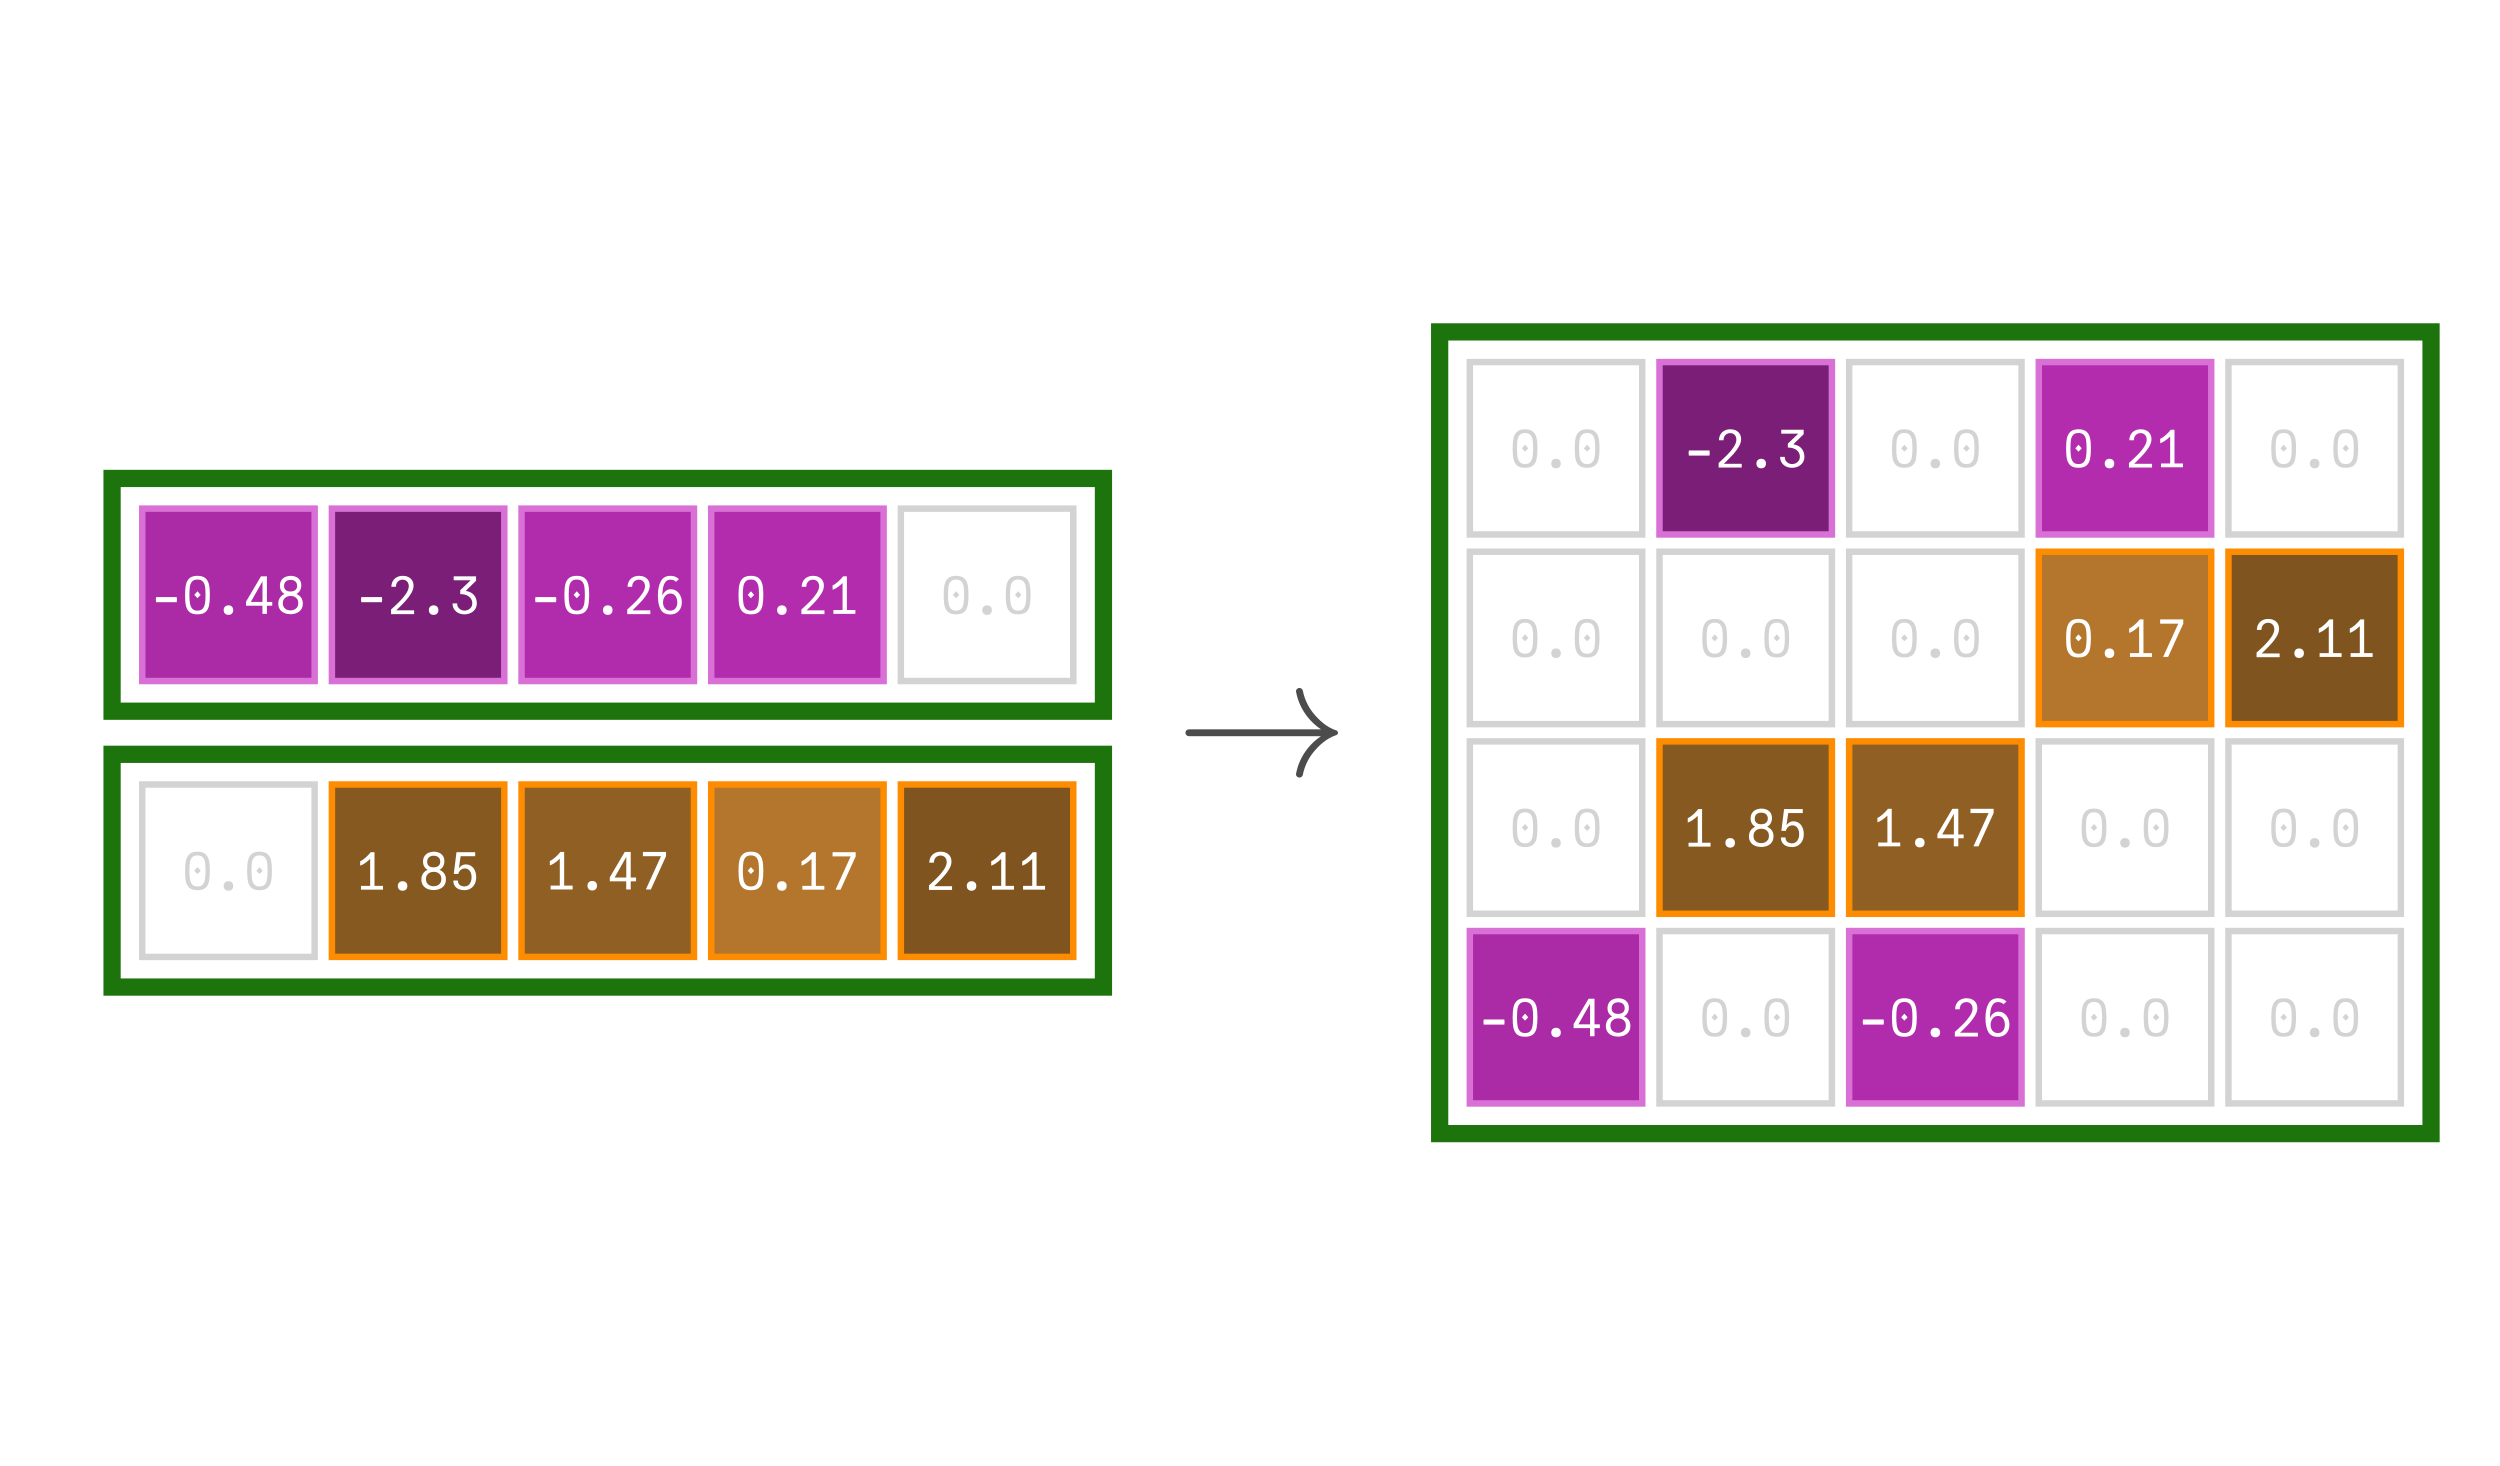 <?xml version="1.0" encoding="UTF-8"?>
<svg xmlns="http://www.w3.org/2000/svg" xmlns:xlink="http://www.w3.org/1999/xlink" width="290" height="170" viewBox="0 0 290 170">
<defs>
<g>
<g id="glyph-0-0">
<path d="M 0.602 -1.492 L 0.566 -1.648 L 0.602 -1.805 L 0.602 -1.949 L 3.008 -1.949 L 3.008 -1.805 L 3.039 -1.648 L 3.008 -1.492 L 3.008 -1.352 L 0.602 -1.352 Z M 0.602 -1.492 "/>
</g>
<g id="glyph-0-1">
<path d="M 1.805 0.059 C 1.395 0.059 1.086 -0.027 0.879 -0.207 C 0.672 -0.387 0.535 -0.633 0.465 -0.945 C 0.398 -1.262 0.367 -1.68 0.367 -2.195 C 0.367 -2.688 0.402 -3.09 0.473 -3.402 C 0.543 -3.715 0.684 -3.961 0.891 -4.141 C 1.102 -4.32 1.406 -4.41 1.805 -4.41 C 2.207 -4.41 2.512 -4.32 2.719 -4.141 C 2.93 -3.961 3.07 -3.715 3.141 -3.402 C 3.211 -3.09 3.246 -2.688 3.246 -2.195 C 3.246 -1.68 3.211 -1.262 3.145 -0.945 C 3.078 -0.633 2.941 -0.387 2.734 -0.207 C 2.527 -0.027 2.215 0.059 1.805 0.059 Z M 1.434 -2.195 L 1.805 -2.621 L 2.18 -2.195 L 1.805 -1.812 Z M 1.805 -0.371 C 2.07 -0.371 2.27 -0.445 2.406 -0.594 C 2.543 -0.742 2.633 -0.949 2.676 -1.203 C 2.719 -1.461 2.742 -1.793 2.742 -2.195 C 2.742 -2.605 2.723 -2.93 2.68 -3.18 C 2.641 -3.426 2.551 -3.621 2.414 -3.762 C 2.277 -3.906 2.074 -3.977 1.805 -3.977 C 1.535 -3.977 1.332 -3.906 1.195 -3.762 C 1.059 -3.621 0.973 -3.426 0.93 -3.18 C 0.891 -2.934 0.871 -2.605 0.871 -2.195 C 0.871 -1.793 0.891 -1.461 0.938 -1.203 C 0.98 -0.945 1.07 -0.746 1.207 -0.594 C 1.344 -0.445 1.543 -0.371 1.805 -0.371 Z M 1.805 -0.371 "/>
</g>
<g id="glyph-0-2">
<path d="M 1.801 0.121 C 1.629 0.121 1.496 0.07 1.398 -0.027 C 1.297 -0.129 1.246 -0.262 1.246 -0.434 C 1.246 -0.605 1.297 -0.738 1.398 -0.836 C 1.496 -0.934 1.629 -0.984 1.801 -0.984 C 1.973 -0.984 2.105 -0.934 2.203 -0.836 C 2.301 -0.738 2.352 -0.605 2.352 -0.434 C 2.352 -0.262 2.305 -0.129 2.203 -0.027 C 2.105 0.07 1.973 0.121 1.801 0.121 Z M 1.801 0.121 "/>
</g>
<g id="glyph-0-3">
<path d="M 2.141 -0.938 L 0.238 -0.938 L 0.238 -1.414 L 1.973 -4.352 L 2.664 -4.352 L 2.664 -1.379 L 3.281 -1.379 L 3.281 -0.938 L 2.664 -0.938 L 2.664 0 L 2.141 0 Z M 2.148 -1.379 L 2.148 -3.77 L 0.793 -1.379 Z M 2.148 -1.379 "/>
</g>
<g id="glyph-0-4">
<path d="M 1.797 0.043 C 1.547 0.043 1.316 0 1.098 -0.09 C 0.883 -0.176 0.711 -0.309 0.578 -0.492 C 0.445 -0.676 0.379 -0.902 0.379 -1.176 C 0.379 -1.453 0.445 -1.688 0.578 -1.883 C 0.711 -2.074 0.891 -2.215 1.109 -2.301 C 0.941 -2.395 0.809 -2.523 0.711 -2.684 C 0.617 -2.844 0.57 -3.035 0.57 -3.258 C 0.57 -3.516 0.629 -3.73 0.75 -3.906 C 0.867 -4.078 1.023 -4.203 1.215 -4.285 C 1.406 -4.367 1.609 -4.41 1.828 -4.41 C 2.043 -4.41 2.242 -4.371 2.43 -4.289 C 2.613 -4.211 2.762 -4.086 2.879 -3.922 C 2.992 -3.754 3.047 -3.551 3.047 -3.305 C 3.047 -3.074 2.996 -2.875 2.898 -2.699 C 2.797 -2.523 2.656 -2.391 2.484 -2.305 C 2.715 -2.207 2.898 -2.066 3.031 -1.879 C 3.164 -1.695 3.227 -1.465 3.227 -1.195 C 3.227 -0.922 3.16 -0.691 3.031 -0.504 C 2.898 -0.32 2.723 -0.184 2.508 -0.094 C 2.289 -0.004 2.055 0.043 1.797 0.043 Z M 1.797 -0.398 C 1.961 -0.398 2.113 -0.43 2.25 -0.496 C 2.387 -0.559 2.496 -0.656 2.578 -0.781 C 2.66 -0.91 2.699 -1.066 2.699 -1.246 C 2.699 -1.43 2.66 -1.582 2.578 -1.707 C 2.496 -1.832 2.391 -1.922 2.258 -1.984 C 2.121 -2.047 1.973 -2.074 1.812 -2.074 C 1.645 -2.074 1.492 -2.043 1.355 -1.977 C 1.219 -1.914 1.109 -1.816 1.027 -1.691 C 0.945 -1.562 0.906 -1.41 0.906 -1.234 C 0.906 -1.055 0.945 -0.902 1.027 -0.777 C 1.105 -0.652 1.215 -0.555 1.348 -0.492 C 1.484 -0.43 1.633 -0.398 1.797 -0.398 Z M 1.797 -2.594 C 2.039 -2.594 2.227 -2.648 2.363 -2.766 C 2.5 -2.879 2.566 -3.039 2.566 -3.25 C 2.566 -3.457 2.5 -3.625 2.367 -3.75 C 2.234 -3.875 2.051 -3.938 1.809 -3.938 C 1.57 -3.938 1.387 -3.875 1.25 -3.75 C 1.117 -3.625 1.051 -3.453 1.051 -3.238 C 1.051 -3.035 1.113 -2.875 1.242 -2.762 C 1.371 -2.648 1.559 -2.594 1.797 -2.594 Z M 1.797 -2.594 "/>
</g>
<g id="glyph-0-5">
<path d="M 0.598 -0.629 C 0.934 -0.93 1.234 -1.215 1.496 -1.484 C 1.762 -1.75 1.996 -2.039 2.207 -2.352 C 2.414 -2.664 2.52 -2.949 2.52 -3.203 C 2.52 -3.359 2.488 -3.492 2.43 -3.609 C 2.367 -3.723 2.281 -3.812 2.176 -3.871 C 2.066 -3.934 1.945 -3.965 1.805 -3.965 C 1.652 -3.965 1.52 -3.93 1.402 -3.863 C 1.285 -3.793 1.191 -3.695 1.125 -3.57 C 1.059 -3.445 1.027 -3.297 1.027 -3.133 L 0.496 -3.133 C 0.504 -3.402 0.566 -3.637 0.684 -3.828 C 0.801 -4.02 0.961 -4.164 1.16 -4.262 C 1.359 -4.359 1.578 -4.41 1.824 -4.41 C 2.051 -4.41 2.258 -4.367 2.445 -4.281 C 2.637 -4.195 2.785 -4.066 2.902 -3.891 C 3.016 -3.715 3.07 -3.5 3.07 -3.246 C 3.07 -2.977 2.98 -2.688 2.797 -2.379 C 2.613 -2.07 2.398 -1.781 2.16 -1.52 C 1.922 -1.254 1.625 -0.953 1.277 -0.613 L 1.066 -0.406 L 3.137 -0.406 L 3.137 0.031 L 0.461 0.031 L 0.461 -0.504 Z M 0.598 -0.629 "/>
</g>
<g id="glyph-0-6">
<path d="M 0.926 -1.211 C 0.926 -1.043 0.965 -0.895 1.047 -0.766 C 1.129 -0.637 1.234 -0.539 1.363 -0.473 C 1.496 -0.406 1.633 -0.371 1.781 -0.371 C 1.938 -0.371 2.086 -0.406 2.223 -0.477 C 2.359 -0.543 2.473 -0.641 2.555 -0.77 C 2.641 -0.898 2.684 -1.043 2.684 -1.211 C 2.684 -1.438 2.621 -1.633 2.504 -1.797 C 2.383 -1.957 2.219 -2.082 2.008 -2.164 C 1.797 -2.25 1.559 -2.293 1.289 -2.293 L 1.289 -2.742 L 2.496 -3.898 L 0.527 -3.898 L 0.527 -4.352 L 3.125 -4.352 L 3.125 -3.84 L 1.926 -2.664 C 2.375 -2.586 2.703 -2.414 2.906 -2.148 C 3.109 -1.887 3.211 -1.574 3.211 -1.211 C 3.211 -0.945 3.141 -0.715 3.004 -0.523 C 2.867 -0.332 2.691 -0.184 2.469 -0.086 C 2.25 0.012 2.02 0.059 1.777 0.059 C 1.539 0.059 1.316 0.012 1.105 -0.082 C 0.895 -0.176 0.723 -0.316 0.594 -0.512 C 0.461 -0.703 0.395 -0.938 0.395 -1.211 Z M 0.926 -1.211 "/>
</g>
<g id="glyph-0-7">
<path d="M 1.859 0.07 C 1.32 0.07 0.945 -0.121 0.73 -0.512 C 0.52 -0.902 0.414 -1.438 0.414 -2.113 C 0.414 -2.789 0.527 -3.34 0.754 -3.77 C 0.98 -4.195 1.355 -4.41 1.879 -4.41 C 2.094 -4.41 2.281 -4.375 2.438 -4.305 C 2.598 -4.234 2.734 -4.141 2.855 -4.027 L 2.508 -3.707 C 2.363 -3.879 2.148 -3.965 1.867 -3.965 C 1.609 -3.965 1.41 -3.867 1.273 -3.672 C 1.137 -3.477 1.051 -3.246 1.004 -2.98 C 0.961 -2.715 0.938 -2.426 0.93 -2.113 C 1.039 -2.352 1.176 -2.535 1.34 -2.664 C 1.504 -2.793 1.695 -2.855 1.914 -2.855 C 2.16 -2.855 2.383 -2.785 2.578 -2.648 C 2.773 -2.508 2.926 -2.324 3.031 -2.09 C 3.137 -1.855 3.191 -1.605 3.191 -1.34 C 3.191 -1.066 3.137 -0.82 3.027 -0.605 C 2.914 -0.391 2.758 -0.227 2.555 -0.105 C 2.355 0.012 2.121 0.07 1.859 0.07 Z M 1.848 -0.371 C 2.113 -0.371 2.312 -0.457 2.453 -0.633 C 2.594 -0.805 2.664 -1.035 2.664 -1.324 C 2.664 -1.512 2.637 -1.688 2.578 -1.844 C 2.52 -2 2.43 -2.121 2.312 -2.215 C 2.191 -2.305 2.047 -2.352 1.871 -2.352 C 1.695 -2.352 1.543 -2.305 1.41 -2.211 C 1.281 -2.117 1.18 -1.992 1.113 -1.836 C 1.043 -1.68 1.008 -1.504 1.008 -1.312 C 1.008 -1.133 1.043 -0.969 1.109 -0.828 C 1.176 -0.684 1.273 -0.57 1.398 -0.492 C 1.527 -0.41 1.676 -0.371 1.848 -0.371 Z M 1.848 -0.371 "/>
</g>
<g id="glyph-0-8">
<path d="M 0.574 -0.445 L 1.637 -0.445 L 1.637 -3.57 C 1.477 -3.406 1.285 -3.25 1.059 -3.09 C 0.836 -2.934 0.645 -2.836 0.48 -2.789 L 0.48 -3.301 C 0.68 -3.383 0.898 -3.531 1.129 -3.742 C 1.363 -3.957 1.555 -4.156 1.703 -4.352 L 2.141 -4.352 L 2.141 -0.445 L 3.125 -0.445 L 3.125 0 L 0.574 0 Z M 0.574 -0.445 "/>
</g>
<g id="glyph-0-9">
<path d="M 1.77 0.055 C 1.531 0.055 1.316 0.016 1.121 -0.066 C 0.926 -0.145 0.773 -0.266 0.66 -0.434 C 0.543 -0.602 0.484 -0.809 0.484 -1.062 L 1.016 -1.062 C 1.016 -0.836 1.086 -0.664 1.227 -0.551 C 1.367 -0.438 1.547 -0.379 1.766 -0.379 C 1.945 -0.379 2.102 -0.426 2.227 -0.523 C 2.355 -0.621 2.449 -0.75 2.512 -0.914 C 2.574 -1.078 2.605 -1.262 2.605 -1.457 C 2.605 -1.641 2.574 -1.809 2.516 -1.965 C 2.457 -2.117 2.371 -2.238 2.254 -2.328 C 2.137 -2.422 1.992 -2.465 1.824 -2.465 C 1.641 -2.465 1.48 -2.41 1.344 -2.297 C 1.203 -2.18 1.113 -2.027 1.066 -1.828 L 0.539 -1.828 L 0.852 -4.352 L 3.02 -4.352 L 3.02 -3.887 L 1.332 -3.887 L 1.133 -2.488 C 1.242 -2.633 1.363 -2.742 1.488 -2.82 C 1.617 -2.895 1.762 -2.934 1.922 -2.934 C 2.172 -2.934 2.391 -2.867 2.574 -2.738 C 2.758 -2.605 2.898 -2.43 2.992 -2.203 C 3.09 -1.977 3.137 -1.723 3.137 -1.445 C 3.137 -1.152 3.082 -0.891 2.965 -0.664 C 2.852 -0.438 2.691 -0.262 2.484 -0.137 C 2.277 -0.008 2.039 0.055 1.77 0.055 Z M 1.77 0.055 "/>
</g>
<g id="glyph-0-10">
<path d="M 2.578 -3.859 L 0.477 -3.859 L 0.477 -4.352 L 3.16 -4.352 L 3.16 -3.863 L 1.402 0 L 0.82 0 Z M 2.578 -3.859 "/>
</g>
<g id="glyph-1-0">
<path d="M 18.859 -5 C 18.859 -5.121 18.781 -5.219 18.68 -5.262 C 17.539 -5.641 16.66 -6.441 15.941 -7.34 C 15.379 -8.059 14.961 -8.941 14.781 -9.879 C 14.738 -10.059 14.578 -10.199 14.379 -10.199 C 14.16 -10.199 13.98 -10.02 13.98 -9.801 C 13.98 -9.781 14 -9.738 14 -9.719 C 14.199 -8.66 14.66 -7.68 15.32 -6.84 C 15.762 -6.281 16.281 -5.801 16.879 -5.398 L 1.559 -5.398 C 1.34 -5.398 1.16 -5.219 1.16 -5 C 1.16 -4.781 1.34 -4.602 1.559 -4.602 L 16.879 -4.602 C 16.281 -4.199 15.762 -3.719 15.32 -3.16 C 14.66 -2.32 14.199 -1.34 14 -0.281 C 14 -0.262 13.98 -0.219 13.98 -0.199 C 13.98 0.02 14.16 0.199 14.379 0.199 C 14.578 0.199 14.738 0.059 14.781 -0.121 C 14.961 -1.059 15.379 -1.941 15.941 -2.66 C 16.66 -3.559 17.539 -4.359 18.68 -4.738 C 18.781 -4.781 18.859 -4.879 18.859 -5 Z M 18.859 -5 "/>
</g>
</g>
</defs>
<rect x="-29" y="-17" width="348" height="204" fill="rgb(100%, 100%, 100%)" fill-opacity="1"/>
<path fill-rule="nonzero" fill="rgb(66.991%, 16.748%, 65.095%)" fill-opacity="1" stroke-width="0.75" stroke-linecap="butt" stroke-linejoin="miter" stroke="rgb(85.156%, 43.75%, 83.594%)" stroke-opacity="1" stroke-miterlimit="10" d="M 16.5 79 L 16.5 59 L 36.5 59 L 36.5 79 Z M 16.5 79 "/>
<g fill="rgb(100%, 100%, 100%)" fill-opacity="1">
<use xlink:href="#glyph-0-0" x="17.5" y="71.205"/>
<use xlink:href="#glyph-0-1" x="21.1" y="71.205"/>
<use xlink:href="#glyph-0-2" x="24.7" y="71.205"/>
<use xlink:href="#glyph-0-3" x="28.3" y="71.205"/>
<use xlink:href="#glyph-0-4" x="31.9" y="71.205"/>
</g>
<path fill-rule="nonzero" fill="rgb(48%, 12%, 46.642%)" fill-opacity="1" stroke-width="0.75" stroke-linecap="butt" stroke-linejoin="miter" stroke="rgb(85.156%, 43.75%, 83.594%)" stroke-opacity="1" stroke-miterlimit="10" d="M 38.5 79 L 38.5 59 L 58.5 59 L 58.5 79 Z M 38.5 79 "/>
<g fill="rgb(100%, 100%, 100%)" fill-opacity="1">
<use xlink:href="#glyph-0-0" x="41.3" y="71.205"/>
<use xlink:href="#glyph-0-5" x="44.9" y="71.205"/>
<use xlink:href="#glyph-0-2" x="48.5" y="71.205"/>
<use xlink:href="#glyph-0-6" x="52.1" y="71.205"/>
</g>
<path fill-rule="nonzero" fill="rgb(69.239%, 17.31%, 67.28%)" fill-opacity="1" stroke-width="0.75" stroke-linecap="butt" stroke-linejoin="miter" stroke="rgb(85.156%, 43.75%, 83.594%)" stroke-opacity="1" stroke-miterlimit="10" d="M 60.5 79 L 60.5 59 L 80.5 59 L 80.5 79 Z M 60.5 79 "/>
<g fill="rgb(100%, 100%, 100%)" fill-opacity="1">
<use xlink:href="#glyph-0-0" x="61.5" y="71.205"/>
<use xlink:href="#glyph-0-1" x="65.1" y="71.205"/>
<use xlink:href="#glyph-0-2" x="68.7" y="71.205"/>
<use xlink:href="#glyph-0-5" x="72.3" y="71.205"/>
<use xlink:href="#glyph-0-7" x="75.9" y="71.205"/>
</g>
<path fill-rule="nonzero" fill="rgb(69.835%, 17.459%, 67.859%)" fill-opacity="1" stroke-width="0.75" stroke-linecap="butt" stroke-linejoin="miter" stroke="rgb(85.156%, 43.75%, 83.594%)" stroke-opacity="1" stroke-miterlimit="10" d="M 82.5 79 L 82.5 59 L 102.5 59 L 102.5 79 Z M 82.5 79 "/>
<g fill="rgb(100%, 100%, 100%)" fill-opacity="1">
<use xlink:href="#glyph-0-1" x="85.3" y="71.205"/>
<use xlink:href="#glyph-0-2" x="88.9" y="71.205"/>
<use xlink:href="#glyph-0-5" x="92.5" y="71.205"/>
<use xlink:href="#glyph-0-8" x="96.1" y="71.205"/>
</g>
<path fill-rule="nonzero" fill="rgb(100%, 100%, 100%)" fill-opacity="1" stroke-width="0.75" stroke-linecap="butt" stroke-linejoin="miter" stroke="rgb(82.745%, 82.745%, 82.745%)" stroke-opacity="1" stroke-miterlimit="10" d="M 104.5 79 L 104.5 59 L 124.5 59 L 124.5 79 Z M 104.5 79 "/>
<g fill="rgb(82.745%, 82.745%, 82.745%)" fill-opacity="1">
<use xlink:href="#glyph-0-1" x="109.1" y="71.205"/>
<use xlink:href="#glyph-0-2" x="112.7" y="71.205"/>
<use xlink:href="#glyph-0-1" x="116.3" y="71.205"/>
</g>
<path fill="none" stroke-width="2" stroke-linecap="butt" stroke-linejoin="miter" stroke="rgb(11.353%, 45%, 5%)" stroke-opacity="1" stroke-miterlimit="10" d="M 13 82.5 L 13 55.5 L 128 55.5 L 128 82.5 Z M 13 82.5 "/>
<path fill-rule="nonzero" fill="rgb(100%, 100%, 100%)" fill-opacity="1" stroke-width="0.75" stroke-linecap="butt" stroke-linejoin="miter" stroke="rgb(82.745%, 82.745%, 82.745%)" stroke-opacity="1" stroke-miterlimit="10" d="M 16.5 111 L 16.5 91 L 36.5 91 L 36.5 111 Z M 16.5 111 "/>
<g fill="rgb(82.745%, 82.745%, 82.745%)" fill-opacity="1">
<use xlink:href="#glyph-0-1" x="21.1" y="103.205"/>
<use xlink:href="#glyph-0-2" x="24.7" y="103.205"/>
<use xlink:href="#glyph-0-1" x="28.3" y="103.205"/>
</g>
<path fill-rule="nonzero" fill="rgb(52.633%, 34.83%, 13.158%)" fill-opacity="1" stroke-width="0.75" stroke-linecap="butt" stroke-linejoin="miter" stroke="rgb(99.609%, 54.688%, 0%)" stroke-opacity="1" stroke-miterlimit="10" d="M 38.5 111 L 38.5 91 L 58.5 91 L 58.5 111 Z M 38.5 111 "/>
<g fill="rgb(100%, 100%, 100%)" fill-opacity="1">
<use xlink:href="#glyph-0-8" x="41.3" y="103.205"/>
<use xlink:href="#glyph-0-2" x="44.9" y="103.205"/>
<use xlink:href="#glyph-0-4" x="48.5" y="103.205"/>
<use xlink:href="#glyph-0-9" x="52.1" y="103.205"/>
</g>
<path fill-rule="nonzero" fill="rgb(56.607%, 37.46%, 14.152%)" fill-opacity="1" stroke-width="0.75" stroke-linecap="butt" stroke-linejoin="miter" stroke="rgb(99.609%, 54.688%, 0%)" stroke-opacity="1" stroke-miterlimit="10" d="M 60.5 111 L 60.5 91 L 80.5 91 L 80.5 111 Z M 60.5 111 "/>
<g fill="rgb(100%, 100%, 100%)" fill-opacity="1">
<use xlink:href="#glyph-0-8" x="63.3" y="103.175"/>
<use xlink:href="#glyph-0-2" x="66.9" y="103.175"/>
<use xlink:href="#glyph-0-3" x="70.5" y="103.175"/>
<use xlink:href="#glyph-0-10" x="74.1" y="103.175"/>
</g>
<path fill-rule="nonzero" fill="rgb(70.222%, 46.471%, 17.556%)" fill-opacity="1" stroke-width="0.75" stroke-linecap="butt" stroke-linejoin="miter" stroke="rgb(99.609%, 54.688%, 0%)" stroke-opacity="1" stroke-miterlimit="10" d="M 82.5 111 L 82.5 91 L 102.5 91 L 102.5 111 Z M 82.5 111 "/>
<g fill="rgb(100%, 100%, 100%)" fill-opacity="1">
<use xlink:href="#glyph-0-1" x="85.3" y="103.205"/>
<use xlink:href="#glyph-0-2" x="88.9" y="103.205"/>
<use xlink:href="#glyph-0-8" x="92.5" y="103.205"/>
<use xlink:href="#glyph-0-10" x="96.1" y="103.205"/>
</g>
<path fill-rule="nonzero" fill="rgb(49.935%, 33.045%, 12.484%)" fill-opacity="1" stroke-width="0.75" stroke-linecap="butt" stroke-linejoin="miter" stroke="rgb(99.609%, 54.688%, 0%)" stroke-opacity="1" stroke-miterlimit="10" d="M 104.5 111 L 104.5 91 L 124.5 91 L 124.5 111 Z M 104.5 111 "/>
<g fill="rgb(100%, 100%, 100%)" fill-opacity="1">
<use xlink:href="#glyph-0-5" x="107.3" y="103.205"/>
<use xlink:href="#glyph-0-2" x="110.9" y="103.205"/>
<use xlink:href="#glyph-0-8" x="114.5" y="103.205"/>
<use xlink:href="#glyph-0-8" x="118.1" y="103.205"/>
</g>
<path fill="none" stroke-width="2" stroke-linecap="butt" stroke-linejoin="miter" stroke="rgb(11.353%, 45%, 5%)" stroke-opacity="1" stroke-miterlimit="10" d="M 13 114.5 L 13 87.5 L 128 87.5 L 128 114.5 Z M 13 114.5 "/>
<g fill="rgb(30%, 30%, 30%)" fill-opacity="1">
<use xlink:href="#glyph-1-0" x="136.35" y="90"/>
</g>
<path fill-rule="nonzero" fill="rgb(100%, 100%, 100%)" fill-opacity="1" stroke-width="0.75" stroke-linecap="butt" stroke-linejoin="miter" stroke="rgb(82.745%, 82.745%, 82.745%)" stroke-opacity="1" stroke-miterlimit="10" d="M 170.5 62 L 170.5 42 L 190.5 42 L 190.5 62 Z M 170.5 62 "/>
<g fill="rgb(82.745%, 82.745%, 82.745%)" fill-opacity="1">
<use xlink:href="#glyph-0-1" x="175.1" y="54.205"/>
<use xlink:href="#glyph-0-2" x="178.7" y="54.205"/>
<use xlink:href="#glyph-0-1" x="182.3" y="54.205"/>
</g>
<path fill-rule="nonzero" fill="rgb(48%, 12%, 46.642%)" fill-opacity="1" stroke-width="0.75" stroke-linecap="butt" stroke-linejoin="miter" stroke="rgb(85.156%, 43.75%, 83.594%)" stroke-opacity="1" stroke-miterlimit="10" d="M 192.5 62 L 192.5 42 L 212.5 42 L 212.5 62 Z M 192.5 62 "/>
<g fill="rgb(100%, 100%, 100%)" fill-opacity="1">
<use xlink:href="#glyph-0-0" x="195.3" y="54.205"/>
<use xlink:href="#glyph-0-5" x="198.9" y="54.205"/>
<use xlink:href="#glyph-0-2" x="202.5" y="54.205"/>
<use xlink:href="#glyph-0-6" x="206.1" y="54.205"/>
</g>
<path fill-rule="nonzero" fill="rgb(100%, 100%, 100%)" fill-opacity="1" stroke-width="0.75" stroke-linecap="butt" stroke-linejoin="miter" stroke="rgb(82.745%, 82.745%, 82.745%)" stroke-opacity="1" stroke-miterlimit="10" d="M 214.5 62 L 214.5 42 L 234.5 42 L 234.5 62 Z M 214.5 62 "/>
<g fill="rgb(82.745%, 82.745%, 82.745%)" fill-opacity="1">
<use xlink:href="#glyph-0-1" x="219.1" y="54.205"/>
<use xlink:href="#glyph-0-2" x="222.7" y="54.205"/>
<use xlink:href="#glyph-0-1" x="226.3" y="54.205"/>
</g>
<path fill-rule="nonzero" fill="rgb(69.835%, 17.459%, 67.859%)" fill-opacity="1" stroke-width="0.75" stroke-linecap="butt" stroke-linejoin="miter" stroke="rgb(85.156%, 43.75%, 83.594%)" stroke-opacity="1" stroke-miterlimit="10" d="M 236.5 62 L 236.5 42 L 256.5 42 L 256.5 62 Z M 236.5 62 "/>
<g fill="rgb(100%, 100%, 100%)" fill-opacity="1">
<use xlink:href="#glyph-0-1" x="239.3" y="54.205"/>
<use xlink:href="#glyph-0-2" x="242.9" y="54.205"/>
<use xlink:href="#glyph-0-5" x="246.5" y="54.205"/>
<use xlink:href="#glyph-0-8" x="250.1" y="54.205"/>
</g>
<path fill-rule="nonzero" fill="rgb(100%, 100%, 100%)" fill-opacity="1" stroke-width="0.75" stroke-linecap="butt" stroke-linejoin="miter" stroke="rgb(82.745%, 82.745%, 82.745%)" stroke-opacity="1" stroke-miterlimit="10" d="M 258.5 62 L 258.5 42 L 278.5 42 L 278.5 62 Z M 258.5 62 "/>
<g fill="rgb(82.745%, 82.745%, 82.745%)" fill-opacity="1">
<use xlink:href="#glyph-0-1" x="263.1" y="54.205"/>
<use xlink:href="#glyph-0-2" x="266.7" y="54.205"/>
<use xlink:href="#glyph-0-1" x="270.3" y="54.205"/>
</g>
<path fill-rule="nonzero" fill="rgb(100%, 100%, 100%)" fill-opacity="1" stroke-width="0.75" stroke-linecap="butt" stroke-linejoin="miter" stroke="rgb(82.745%, 82.745%, 82.745%)" stroke-opacity="1" stroke-miterlimit="10" d="M 170.5 84 L 170.5 64 L 190.5 64 L 190.5 84 Z M 170.5 84 "/>
<g fill="rgb(82.745%, 82.745%, 82.745%)" fill-opacity="1">
<use xlink:href="#glyph-0-1" x="175.1" y="76.205"/>
<use xlink:href="#glyph-0-2" x="178.7" y="76.205"/>
<use xlink:href="#glyph-0-1" x="182.3" y="76.205"/>
</g>
<path fill-rule="nonzero" fill="rgb(100%, 100%, 100%)" fill-opacity="1" stroke-width="0.75" stroke-linecap="butt" stroke-linejoin="miter" stroke="rgb(82.745%, 82.745%, 82.745%)" stroke-opacity="1" stroke-miterlimit="10" d="M 192.5 84 L 192.5 64 L 212.5 64 L 212.5 84 Z M 192.5 84 "/>
<g fill="rgb(82.745%, 82.745%, 82.745%)" fill-opacity="1">
<use xlink:href="#glyph-0-1" x="197.1" y="76.205"/>
<use xlink:href="#glyph-0-2" x="200.7" y="76.205"/>
<use xlink:href="#glyph-0-1" x="204.3" y="76.205"/>
</g>
<path fill-rule="nonzero" fill="rgb(100%, 100%, 100%)" fill-opacity="1" stroke-width="0.75" stroke-linecap="butt" stroke-linejoin="miter" stroke="rgb(82.745%, 82.745%, 82.745%)" stroke-opacity="1" stroke-miterlimit="10" d="M 214.5 84 L 214.5 64 L 234.5 64 L 234.5 84 Z M 214.5 84 "/>
<g fill="rgb(82.745%, 82.745%, 82.745%)" fill-opacity="1">
<use xlink:href="#glyph-0-1" x="219.1" y="76.205"/>
<use xlink:href="#glyph-0-2" x="222.7" y="76.205"/>
<use xlink:href="#glyph-0-1" x="226.3" y="76.205"/>
</g>
<path fill-rule="nonzero" fill="rgb(70.222%, 46.471%, 17.556%)" fill-opacity="1" stroke-width="0.75" stroke-linecap="butt" stroke-linejoin="miter" stroke="rgb(99.609%, 54.688%, 0%)" stroke-opacity="1" stroke-miterlimit="10" d="M 236.5 84 L 236.5 64 L 256.5 64 L 256.5 84 Z M 236.5 84 "/>
<g fill="rgb(100%, 100%, 100%)" fill-opacity="1">
<use xlink:href="#glyph-0-1" x="239.3" y="76.205"/>
<use xlink:href="#glyph-0-2" x="242.9" y="76.205"/>
<use xlink:href="#glyph-0-8" x="246.5" y="76.205"/>
<use xlink:href="#glyph-0-10" x="250.1" y="76.205"/>
</g>
<path fill-rule="nonzero" fill="rgb(49.935%, 33.045%, 12.484%)" fill-opacity="1" stroke-width="0.75" stroke-linecap="butt" stroke-linejoin="miter" stroke="rgb(99.609%, 54.688%, 0%)" stroke-opacity="1" stroke-miterlimit="10" d="M 258.5 84 L 258.5 64 L 278.5 64 L 278.5 84 Z M 258.5 84 "/>
<g fill="rgb(100%, 100%, 100%)" fill-opacity="1">
<use xlink:href="#glyph-0-5" x="261.3" y="76.205"/>
<use xlink:href="#glyph-0-2" x="264.9" y="76.205"/>
<use xlink:href="#glyph-0-8" x="268.5" y="76.205"/>
<use xlink:href="#glyph-0-8" x="272.1" y="76.205"/>
</g>
<path fill-rule="nonzero" fill="rgb(100%, 100%, 100%)" fill-opacity="1" stroke-width="0.75" stroke-linecap="butt" stroke-linejoin="miter" stroke="rgb(82.745%, 82.745%, 82.745%)" stroke-opacity="1" stroke-miterlimit="10" d="M 170.5 106 L 170.5 86 L 190.5 86 L 190.5 106 Z M 170.5 106 "/>
<g fill="rgb(82.745%, 82.745%, 82.745%)" fill-opacity="1">
<use xlink:href="#glyph-0-1" x="175.1" y="98.205"/>
<use xlink:href="#glyph-0-2" x="178.7" y="98.205"/>
<use xlink:href="#glyph-0-1" x="182.3" y="98.205"/>
</g>
<path fill-rule="nonzero" fill="rgb(52.633%, 34.83%, 13.158%)" fill-opacity="1" stroke-width="0.75" stroke-linecap="butt" stroke-linejoin="miter" stroke="rgb(99.609%, 54.688%, 0%)" stroke-opacity="1" stroke-miterlimit="10" d="M 192.5 106 L 192.5 86 L 212.5 86 L 212.5 106 Z M 192.5 106 "/>
<g fill="rgb(100%, 100%, 100%)" fill-opacity="1">
<use xlink:href="#glyph-0-8" x="195.3" y="98.205"/>
<use xlink:href="#glyph-0-2" x="198.9" y="98.205"/>
<use xlink:href="#glyph-0-4" x="202.5" y="98.205"/>
<use xlink:href="#glyph-0-9" x="206.1" y="98.205"/>
</g>
<path fill-rule="nonzero" fill="rgb(56.607%, 37.46%, 14.152%)" fill-opacity="1" stroke-width="0.75" stroke-linecap="butt" stroke-linejoin="miter" stroke="rgb(99.609%, 54.688%, 0%)" stroke-opacity="1" stroke-miterlimit="10" d="M 214.5 106 L 214.5 86 L 234.5 86 L 234.5 106 Z M 214.5 106 "/>
<g fill="rgb(100%, 100%, 100%)" fill-opacity="1">
<use xlink:href="#glyph-0-8" x="217.3" y="98.175"/>
<use xlink:href="#glyph-0-2" x="220.9" y="98.175"/>
<use xlink:href="#glyph-0-3" x="224.5" y="98.175"/>
<use xlink:href="#glyph-0-10" x="228.1" y="98.175"/>
</g>
<path fill-rule="nonzero" fill="rgb(100%, 100%, 100%)" fill-opacity="1" stroke-width="0.75" stroke-linecap="butt" stroke-linejoin="miter" stroke="rgb(82.745%, 82.745%, 82.745%)" stroke-opacity="1" stroke-miterlimit="10" d="M 236.5 106 L 236.5 86 L 256.5 86 L 256.5 106 Z M 236.5 106 "/>
<g fill="rgb(82.745%, 82.745%, 82.745%)" fill-opacity="1">
<use xlink:href="#glyph-0-1" x="241.1" y="98.205"/>
<use xlink:href="#glyph-0-2" x="244.7" y="98.205"/>
<use xlink:href="#glyph-0-1" x="248.3" y="98.205"/>
</g>
<path fill-rule="nonzero" fill="rgb(100%, 100%, 100%)" fill-opacity="1" stroke-width="0.75" stroke-linecap="butt" stroke-linejoin="miter" stroke="rgb(82.745%, 82.745%, 82.745%)" stroke-opacity="1" stroke-miterlimit="10" d="M 258.5 106 L 258.5 86 L 278.5 86 L 278.5 106 Z M 258.5 106 "/>
<g fill="rgb(82.745%, 82.745%, 82.745%)" fill-opacity="1">
<use xlink:href="#glyph-0-1" x="263.1" y="98.205"/>
<use xlink:href="#glyph-0-2" x="266.7" y="98.205"/>
<use xlink:href="#glyph-0-1" x="270.3" y="98.205"/>
</g>
<path fill-rule="nonzero" fill="rgb(66.991%, 16.748%, 65.095%)" fill-opacity="1" stroke-width="0.75" stroke-linecap="butt" stroke-linejoin="miter" stroke="rgb(85.156%, 43.75%, 83.594%)" stroke-opacity="1" stroke-miterlimit="10" d="M 170.5 128 L 170.5 108 L 190.5 108 L 190.5 128 Z M 170.5 128 "/>
<g fill="rgb(100%, 100%, 100%)" fill-opacity="1">
<use xlink:href="#glyph-0-0" x="171.5" y="120.205"/>
<use xlink:href="#glyph-0-1" x="175.1" y="120.205"/>
<use xlink:href="#glyph-0-2" x="178.7" y="120.205"/>
<use xlink:href="#glyph-0-3" x="182.3" y="120.205"/>
<use xlink:href="#glyph-0-4" x="185.9" y="120.205"/>
</g>
<path fill-rule="nonzero" fill="rgb(100%, 100%, 100%)" fill-opacity="1" stroke-width="0.75" stroke-linecap="butt" stroke-linejoin="miter" stroke="rgb(82.745%, 82.745%, 82.745%)" stroke-opacity="1" stroke-miterlimit="10" d="M 192.5 128 L 192.5 108 L 212.5 108 L 212.5 128 Z M 192.5 128 "/>
<g fill="rgb(82.745%, 82.745%, 82.745%)" fill-opacity="1">
<use xlink:href="#glyph-0-1" x="197.1" y="120.205"/>
<use xlink:href="#glyph-0-2" x="200.7" y="120.205"/>
<use xlink:href="#glyph-0-1" x="204.3" y="120.205"/>
</g>
<path fill-rule="nonzero" fill="rgb(69.239%, 17.31%, 67.28%)" fill-opacity="1" stroke-width="0.75" stroke-linecap="butt" stroke-linejoin="miter" stroke="rgb(85.156%, 43.75%, 83.594%)" stroke-opacity="1" stroke-miterlimit="10" d="M 214.5 128 L 214.5 108 L 234.5 108 L 234.5 128 Z M 214.5 128 "/>
<g fill="rgb(100%, 100%, 100%)" fill-opacity="1">
<use xlink:href="#glyph-0-0" x="215.5" y="120.205"/>
<use xlink:href="#glyph-0-1" x="219.1" y="120.205"/>
<use xlink:href="#glyph-0-2" x="222.7" y="120.205"/>
<use xlink:href="#glyph-0-5" x="226.3" y="120.205"/>
<use xlink:href="#glyph-0-7" x="229.9" y="120.205"/>
</g>
<path fill-rule="nonzero" fill="rgb(100%, 100%, 100%)" fill-opacity="1" stroke-width="0.75" stroke-linecap="butt" stroke-linejoin="miter" stroke="rgb(82.745%, 82.745%, 82.745%)" stroke-opacity="1" stroke-miterlimit="10" d="M 236.5 128 L 236.5 108 L 256.5 108 L 256.5 128 Z M 236.5 128 "/>
<g fill="rgb(82.745%, 82.745%, 82.745%)" fill-opacity="1">
<use xlink:href="#glyph-0-1" x="241.1" y="120.205"/>
<use xlink:href="#glyph-0-2" x="244.7" y="120.205"/>
<use xlink:href="#glyph-0-1" x="248.3" y="120.205"/>
</g>
<path fill-rule="nonzero" fill="rgb(100%, 100%, 100%)" fill-opacity="1" stroke-width="0.75" stroke-linecap="butt" stroke-linejoin="miter" stroke="rgb(82.745%, 82.745%, 82.745%)" stroke-opacity="1" stroke-miterlimit="10" d="M 258.5 128 L 258.5 108 L 278.5 108 L 278.5 128 Z M 258.5 128 "/>
<g fill="rgb(82.745%, 82.745%, 82.745%)" fill-opacity="1">
<use xlink:href="#glyph-0-1" x="263.1" y="120.205"/>
<use xlink:href="#glyph-0-2" x="266.7" y="120.205"/>
<use xlink:href="#glyph-0-1" x="270.3" y="120.205"/>
</g>
<path fill="none" stroke-width="2" stroke-linecap="butt" stroke-linejoin="miter" stroke="rgb(11.353%, 45%, 5%)" stroke-opacity="1" stroke-miterlimit="10" d="M 167 131.5 L 167 38.5 L 282 38.5 L 282 131.5 Z M 167 131.5 "/>
</svg>
